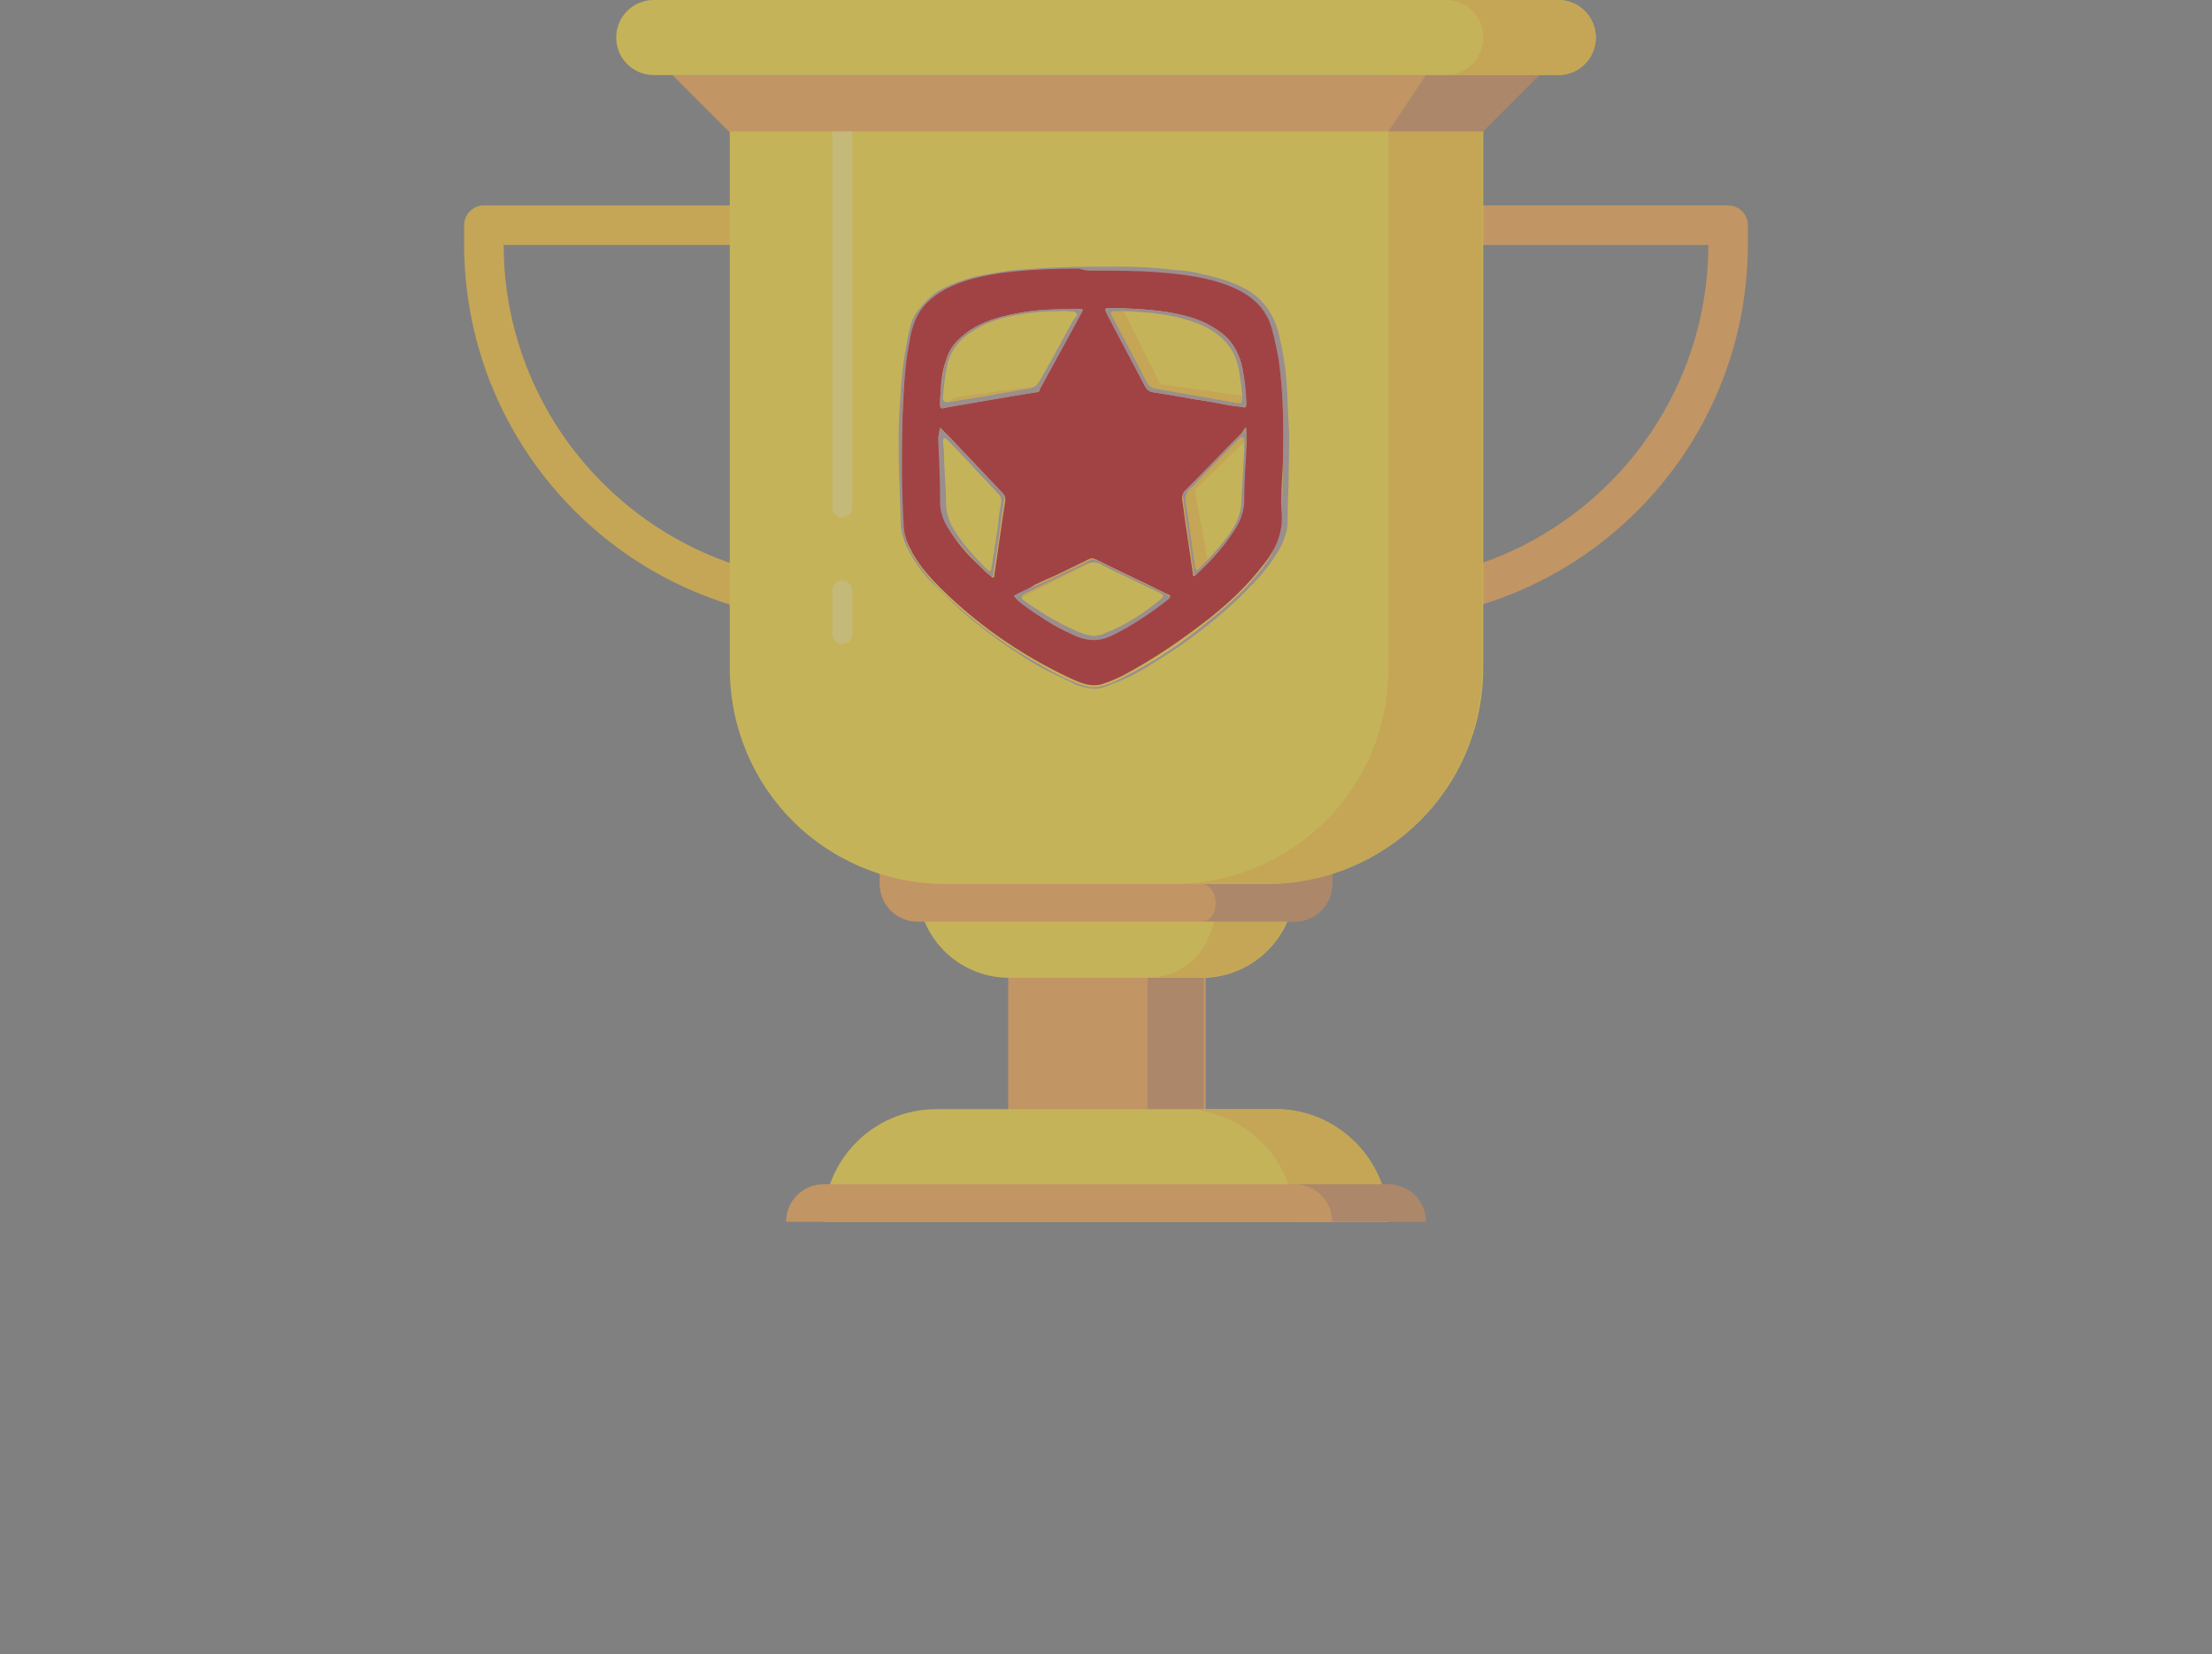 <?xml version="1.0" encoding="utf-8"?>
<!-- Generator: Adobe Illustrator 21.0.0, SVG Export Plug-In . SVG Version: 6.00 Build 0)  -->
<svg version="1.1" id="Layer_1" xmlns="http://www.w3.org/2000/svg" xmlns:xlink="http://www.w3.org/1999/xlink" x="0px" y="0px"
	 viewBox="0 0 224 167.5" style="enable-background:new 0 0 224 167.5;" xml:space="preserve">
<rect x="0" y="0" width="224" height="167.5" fill="#808080" stroke="none"/>
<style type="text/css">
	.st0{opacity:0;}
	.st1{fill:url(#Rectangle-5_1_);}
	.st2{opacity:0.542;}
	.st3{fill:#258FE5;fill-opacity:0;}
	.st4{fill:#F9A74E;}
	.st5{opacity:0.2;fill:#382673;enable-background:new    ;}
	.st6{fill:#FFDE39;}
	.st7{fill:#FEC632;}
	.st8{fill:none;stroke:#F9A74E;stroke-width:4;stroke-linecap:round;stroke-linejoin:round;}
	.st9{fill:none;stroke:#FEC632;stroke-width:4;stroke-linecap:round;stroke-linejoin:round;}
	
		.st10{opacity:0.3;fill:none;stroke:#FFFFFF;stroke-width:2;stroke-linecap:round;stroke-linejoin:round;enable-background:new    ;}
	.st11{fill:#B0999A;}
	.st12{fill:#BD0F12;}
</style>
<title>Group 4</title>
<desc>Created with Sketch.</desc>
<g id="Page-2">
	<g id="ui" transform="translate(-672, -1674)">
		<g id="Group-4" transform="translate(625, 1674)">
			<g id="Group-36-Copy-2" transform="translate(0, 35)" class="st0">
				
					<radialGradient id="Rectangle-5_1_" cx="-88.12" cy="277.623" r="0.578" gradientTransform="matrix(8.143902e-15 133 170.325 -1.042938e-14 -47133.023 11852.554)" gradientUnits="userSpaceOnUse">
					<stop  offset="0" style="stop-color:#4A90E2;stop-opacity:0.542"/>
					<stop  offset="1" style="stop-color:#2D7DDC;stop-opacity:0"/>
				</radialGradient>
				<rect id="Rectangle-5" x="47" y="-0.5" class="st1" width="224" height="133"/>
			</g>
			<g id="Cup-Copy" transform="translate(49, 0)" class="st2">
				<g id="Layer_1_1_">
					<path id="Shape" class="st3" d="M147,161.6H71v-34.3c0-2.1,1.7-3.8,3.8-3.8h68.4c2.1,0,3.8,1.7,3.8,3.8V161.6z"/>
					<rect id="Rectangle-path" x="100.1" y="82.8" class="st4" width="20" height="31.4"/>
					<rect id="Rectangle-path_1_" x="114.2" y="82.8" class="st5" width="5.7" height="31.4"/>
					<path id="Shape_1_" class="st6" d="M127.2,112.3H92.8c-6.3,0-11.4,5.1-11.4,11.4h57.2C138.6,117.5,133.5,112.3,127.2,112.3z"/>
					<path id="Shape_2_" class="st7" d="M127.2,112.3h-9.5c6.3,0,11.4,5.1,11.4,11.4h9.5C138.6,117.5,133.5,112.3,127.2,112.3z"/>
					<path id="Shape_3_" class="st6" d="M119.7,99h-19.5c-5.2,0-9.3-4.2-9.3-9.3v-2.1h38.2v2.1C129.1,94.8,124.9,99,119.7,99z"/>
					<path id="Shape_4_" class="st7" d="M121.4,87.6v2.1c0,5.1-2.3,9.3-7.4,9.3h5.7c5.2,0,9.3-4.2,9.3-9.3v-2.1H121.4z"/>
					<path id="Shape_5_" class="st4" d="M142.4,123.7H77.6c0-2.1,1.7-3.8,3.8-3.8h57.2C140.7,119.9,142.4,121.6,142.4,123.7z"/>
					<path id="Shape_6_" class="st5" d="M138.6,119.9h-9.5c2.1,0,3.8,1.7,3.8,3.8h9.5C142.4,121.6,140.7,119.9,138.6,119.9z"/>
					<path id="Shape_7_" class="st4" d="M132.9,83.8H87.1v5.7c0,2.1,1.7,3.8,3.8,3.8h38.2c2.1,0,3.8-1.7,3.8-3.8V83.8z"/>
					<path id="Shape_8_" class="st4" d="M132.9,83.8H87.1v5.7c0,2.1,1.7,3.8,3.8,3.8h38.2c2.1,0,3.8-1.7,3.8-3.8V83.8z"/>
					<path id="Shape_9_" class="st5" d="M123.4,83.8l-3.8,5.7c1.9,0,2.1,3.8,0,3.8h9.5c2.1,0,3.8-1.7,3.8-3.8v-5.7H123.4z"/>
					<path id="Shape_10_" class="st8" d="M136.7,22.8H173v1.9c0,20-16.2,36.2-36.2,36.2"/>
					<path id="Shape_11_" class="st9" d="M83.3,22.8H47v1.9c0,20,16.2,36.2,36.2,36.2"/>
					<path id="Shape_12_" class="st6" d="M126.2,89.5H93.8c-12.2,0-21.9-9.7-21.9-21.9v-60h76.3v60
						C148.2,79.8,138.4,89.5,126.2,89.5z"/>
					<path id="Shape_13_" class="st10" d="M83.3,13.3c0,0,0,32.4,0,38.1"/>
					<path id="Shape_14_" class="st7" d="M138.6,7.6v60c0,12.2-9.7,21.9-21.9,21.9h9.5c12.2,0,21.9-9.7,21.9-21.9v-60H138.6z"/>
					<polygon id="Shape_15_" class="st4" points="153.9,7.6 66.1,7.6 71.8,13.3 148.2,13.3 					"/>
					<polygon id="Shape_16_" class="st5" points="142.4,7.6 138.6,13.3 148.2,13.3 153.9,7.6 					"/>
					<path id="Shape_17_" class="st6" d="M155.8,0H64.2c-2.1,0-3.8,1.7-3.8,3.8s1.7,3.8,3.8,3.8h91.6c2.1,0,3.8-1.7,3.8-3.8
						S157.9,0,155.8,0z"/>
					<path id="Shape_18_" class="st7" d="M155.8,0h-11.4c2.1,0,3.8,1.7,3.8,3.8s-1.7,3.8-3.8,3.8h11.4c2.1,0,3.8-1.7,3.8-3.8
						S157.9,0,155.8,0z"/>
					<path id="Shape_19_" class="st10" d="M83.3,59.8v4.4"/>
					<path id="Shape_20_" class="st7" d="M110,56.2l8.2,4.4c1.1,0.6,2.7-0.4,2.5-1.7l-1.7-9.3l6.7-6.5c1-1,0.4-2.7-1-2.9l-9.2-1.3
						l-4.2-8.4c-0.6-1.1-2.3-1.1-2.9,0l-4.2,8.4l-9.2,1.3c-1.3,0.2-1.9,1.9-1,2.9l6.7,6.5l-1.5,9.1c-0.2,1.3,1.1,2.3,2.5,1.7
						L110,56.2z"/>
					<g>
						<path class="st11" d="M109,27c0.7,0,1.7,0,2.7,0c1.7,0,3.3,0.1,5,0.3c0.8,0.1,1.6,0.1,2.4,0.3c1.8,0.4,3.5,0.8,5.1,1.7
							c1.8,1,2.8,2.6,3.3,4.5c0.4,1.7,0.7,3.4,0.8,5.2c0.1,1.3,0.1,2.7,0.2,4c0.1,1.7,0,3.4,0,5.1c0,1.3-0.1,2.7-0.1,4
							c0,0.5,0,1.1-0.1,1.6c-0.2,0.7-0.4,1.4-0.8,2c-0.8,1.4-1.8,2.6-2.9,3.7c-1.7,1.8-3.6,3.4-5.6,4.9c-1.7,1.3-3.5,2.4-5.3,3.5
							c-1,0.6-2.1,1.1-3.2,1.5c-0.4,0.2-0.8,0.3-1.2,0.4c-0.8,0.1-1.6-0.1-2.4-0.4c-0.4-0.2-0.8-0.4-1.2-0.6
							c-0.9-0.4-1.7-0.8-2.6-1.3c-0.9-0.5-1.8-1.1-2.7-1.7c-1.8-1.2-3.5-2.5-5.1-3.9c-0.9-0.8-1.6-1.6-2.5-2.4c-1.1-1-2-2.2-2.7-3.5
							c-0.5-0.9-0.9-2-0.9-3.1c0-1.2-0.1-2.3-0.1-3.5C89,47.6,89,45.8,89,44c0-1.4,0.1-2.7,0.2-4.1c0.1-2.1,0.4-4.1,0.8-6.1
							c0.2-0.9,0.4-1.7,1-2.4c0.7-0.9,1.5-1.7,2.5-2.2c1-0.5,2.1-0.9,3.3-1.2c1.5-0.3,3-0.6,4.6-0.7C103.8,27.1,106.2,27,109,27z
							 M108.7,27.4c-0.5,0-0.9,0-1.4,0c-2.8,0-5.6,0.1-8.3,0.5c-1.9,0.3-3.7,0.7-5.3,1.6c-1.3,0.7-2.3,1.7-3,3.1
							c-0.3,0.7-0.5,1.4-0.6,2.2c-0.5,2.5-0.7,5-0.7,7.5c-0.1,3.6,0,7.3,0.1,10.9c0,0.8,0.3,1.6,0.6,2.4c0.8,1.5,1.8,2.8,3,4
							c3.1,3.1,6.6,5.7,10.4,7.8c1.2,0.7,2.5,1.4,3.9,1.9c0.8,0.3,1.6,0.4,2.4,0.1c0.7-0.2,1.3-0.5,1.9-0.8c3.2-1.6,6.2-3.6,8.9-5.9
							c2-1.6,3.9-3.4,5.4-5.4c1.1-1.5,1.8-3.2,1.8-5.1c0-1.6,0.1-3.1,0.1-4.7c0.1-3.6,0.1-7.2-0.4-10.8c-0.2-1.1-0.4-2.2-0.7-3.2
							c-0.6-2.2-2.2-3.5-4.2-4.3c-2.2-0.9-4.5-1.2-6.9-1.4C113.4,27.4,111.1,27.4,108.7,27.4z"/>
						<path class="st12" d="M108.7,27.4c2.3,0,4.7,0,7,0.2c2.3,0.2,4.7,0.5,6.9,1.4c2,0.8,3.6,2.1,4.2,4.3c0.3,1.1,0.5,2.1,0.7,3.2
							c0.5,3.6,0.5,7.2,0.4,10.8c-0.1,1.6-0.2,3.1-0.1,4.7c0.1,2-0.6,3.6-1.8,5.1c-1.6,2.1-3.4,3.8-5.4,5.4
							c-2.8,2.2-5.7,4.2-8.9,5.9c-0.6,0.3-1.3,0.6-1.9,0.8c-0.8,0.3-1.6,0.2-2.4-0.1c-1.3-0.5-2.6-1.2-3.9-1.9
							c-3.8-2.1-7.3-4.7-10.4-7.8c-1.2-1.2-2.3-2.5-3-4c-0.4-0.8-0.6-1.6-0.6-2.4c-0.2-3.6-0.2-7.3-0.1-10.9c0.1-2.5,0.2-5,0.7-7.5
							c0.1-0.7,0.3-1.5,0.6-2.2c0.6-1.4,1.6-2.3,3-3.1c1.7-0.9,3.5-1.3,5.3-1.6c2.8-0.4,5.5-0.5,8.3-0.5
							C107.8,27.4,108.3,27.4,108.7,27.4z M93.2,40.5c0,0.2,0,0.3,0,0.5c0,0.3,0.1,0.4,0.4,0.3c3.1-0.6,6.3-1.1,9.4-1.6
							c0.2,0,0.3-0.1,0.3-0.3c1.4-2.6,2.8-5.1,4.2-7.7c0.2-0.4,0.2-0.4-0.2-0.4c-1.9,0-3.7,0-5.6,0.3c-1.8,0.3-3.5,0.7-5.1,1.6
							c-1.3,0.8-2.4,1.8-2.8,3.3C93.3,37.8,93.3,39.1,93.2,40.5z M93.2,43.3C93.2,43.3,93.1,43.3,93.2,43.3
							c-0.1,0.4-0.1,0.7-0.1,1.1c0.1,2.2,0.2,4.4,0.2,6.6c0,0.9,0.3,1.7,0.7,2.4c0.8,1.4,1.9,2.7,3.1,3.8c0.4,0.4,0.8,0.8,1.2,1.1
							c0.2,0.2,0.4,0.3,0.4-0.1c0,0,0-0.1,0-0.1c0.4-2.5,0.7-5,1.1-7.4c0-0.3,0-0.5-0.2-0.7c-1.8-1.9-3.6-3.8-5.4-5.7
							C93.8,43.9,93.5,43.6,93.2,43.3z M100.7,60.3c0.1,0.2,0.3,0.3,0.4,0.5c0.9,0.7,1.8,1.3,2.7,1.9c0.9,0.6,1.8,1.1,2.8,1.5
							c1.3,0.6,2.5,0.7,3.8,0.1c2.1-1,4-2.2,5.8-3.7c0.4-0.3,0.4-0.3-0.1-0.5c-2.4-1.2-4.8-2.3-7.2-3.5c-0.2-0.1-0.4-0.1-0.6,0
							c-1.2,0.6-2.3,1.1-3.5,1.7c-0.7,0.3-1.4,0.6-2,0.9C102.2,59.6,101.4,60,100.7,60.3z M111.4,31.2c-0.4,0-0.6,0-0.9,0
							c-0.6,0-0.7,0-0.4,0.6c1.3,2.5,2.6,4.9,3.9,7.4c0.2,0.3,0.3,0.4,0.7,0.5c2,0.3,4,0.7,6,1c1,0.2,2,0.4,3,0.5
							c0.5,0.1,0.5,0.1,0.5-0.5c-0.1-1.3-0.2-2.6-0.5-3.9c-0.4-1.4-1.1-2.5-2.3-3.3c-1-0.7-2.1-1.2-3.3-1.5
							C115.9,31.4,113.6,31.3,111.4,31.2z M124.2,43.4c0,0-0.1-0.1-0.1-0.1c-0.1,0.2-0.3,0.4-0.4,0.6c-1.9,1.9-3.8,3.9-5.7,5.8
							c-0.2,0.3-0.3,0.5-0.3,0.8c0.2,1.2,0.3,2.4,0.5,3.5c0.2,1.4,0.4,2.7,0.6,4.1c0,0.3,0.1,0.3,0.3,0.1c1.4-1.3,2.8-2.8,3.8-4.4
							c0.6-1,1-2,1-3.1c0-1.6,0.2-3.2,0.2-4.8C124.3,45,124.2,44.2,124.2,43.4z"/>
						<path class="st11" d="M93.2,40.5c0.1-1.3,0.2-2.7,0.6-4c0.5-1.5,1.5-2.5,2.8-3.3c1.6-0.9,3.3-1.3,5.1-1.6
							c1.8-0.3,3.7-0.3,5.6-0.3c0.4,0,0.4,0,0.2,0.4c-1.4,2.6-2.8,5.1-4.2,7.7c-0.1,0.1-0.2,0.3-0.3,0.3c-3.1,0.5-6.3,1.1-9.4,1.6
							c-0.3,0.1-0.4,0-0.4-0.3C93.2,40.8,93.2,40.7,93.2,40.5z M106.2,31.5c-0.4,0-0.7,0-1,0c-1.2,0-2.4,0.1-3.7,0.3
							c-2.1,0.3-4,0.9-5.7,2.2c-1,0.8-1.6,1.8-1.9,3c-0.2,1-0.3,2-0.4,3c-0.1,0.6,0.1,0.8,0.7,0.7c1.2-0.2,2.5-0.4,3.7-0.6
							c1.5-0.3,3-0.5,4.5-0.8c0.4-0.1,0.6-0.3,0.8-0.6c0.5-0.8,0.9-1.6,1.3-2.3c0.7-1.3,1.5-2.7,2.2-4c0.1-0.2,0.5-0.4,0.3-0.7
							C106.7,31.4,106.4,31.6,106.2,31.5z"/>
						<path class="st11" d="M93.2,43.3c0.3,0.3,0.6,0.6,0.9,0.9c1.8,1.9,3.6,3.8,5.4,5.7c0.2,0.2,0.3,0.4,0.2,0.7
							c-0.4,2.5-0.7,5-1.1,7.4c0,0,0,0.1,0,0.1c0,0.4-0.2,0.3-0.4,0.1c-0.4-0.4-0.8-0.7-1.2-1.1c-1.1-1.2-2.2-2.4-3.1-3.8
							c-0.4-0.7-0.7-1.5-0.7-2.4c0-2.2-0.1-4.4-0.2-6.6C93.1,44,93.1,43.7,93.2,43.3C93.1,43.3,93.2,43.3,93.2,43.3z M99.4,50.8
							c0-0.4-0.1-0.6-0.3-0.8c-0.6-0.6-1.1-1.2-1.7-1.8c-1.2-1.3-2.3-2.5-3.5-3.7c-0.1-0.1-0.2-0.2-0.3-0.1
							c-0.1,0.1-0.1,0.2-0.1,0.3c0,0.4,0.1,0.7,0.1,1.1c0,1.7,0.2,3.4,0.2,5.1c0,0.8,0.2,1.5,0.5,2.2c1,1.8,2.3,3.2,3.7,4.6
							c0.2,0.2,0.4,0.1,0.4-0.2c0-0.2,0.1-0.4,0.1-0.6c0.2-1.3,0.4-2.6,0.6-3.9C99.1,52.3,99.3,51.5,99.4,50.8z"/>
						<path class="st11" d="M100.7,60.3c0.7-0.4,1.4-0.7,2.2-1c0.7-0.3,1.4-0.6,2-0.9c1.2-0.6,2.4-1.1,3.5-1.7
							c0.2-0.1,0.4-0.1,0.6,0c2.4,1.2,4.8,2.3,7.2,3.5c0.4,0.2,0.4,0.2,0.1,0.5c-1.8,1.4-3.7,2.7-5.8,3.7c-1.3,0.6-2.5,0.5-3.8-0.1
							c-1-0.5-1.9-1-2.8-1.5c-0.9-0.6-1.9-1.2-2.7-1.9C101,60.7,100.8,60.6,100.7,60.3z M108.8,64.4c0.1,0,0.3-0.1,0.5-0.1
							c0.2,0,0.4-0.1,0.6-0.2c2.1-0.8,3.9-2,5.6-3.4c0.4-0.3,0.4-0.5-0.1-0.7c-0.8-0.4-1.5-0.7-2.3-1.1c-1.2-0.6-2.4-1.1-3.5-1.7
							c-0.6-0.4-1.2-0.3-1.8,0c-2,1-4,1.9-6,2.9c-0.4,0.2-0.5,0.4-0.1,0.7c0.5,0.4,1,0.7,1.5,1c1,0.7,2.1,1.3,3.2,1.8
							C107.2,64,107.9,64.3,108.8,64.4z"/>
						<path class="st11" d="M111.4,31.2c2.2,0.1,4.5,0.2,6.7,0.8c1.2,0.3,2.3,0.8,3.3,1.5c1.1,0.8,1.9,1.9,2.3,3.3
							c0.3,1.3,0.5,2.6,0.5,3.9c0,0.5,0,0.5-0.5,0.5c-1-0.2-2-0.3-3-0.5c-2-0.3-4-0.7-6-1c-0.3-0.1-0.5-0.2-0.7-0.5
							c-1.3-2.5-2.6-4.9-3.9-7.4c-0.3-0.6-0.3-0.6,0.4-0.6C110.8,31.2,111.1,31.2,111.4,31.2z M111.9,31.5c-0.3,0-0.7,0-1,0
							c-0.4,0-0.5,0.2-0.3,0.5c0.9,1.7,1.8,3.4,2.7,5.1c0.3,0.6,0.6,1.2,0.9,1.7c0.1,0.2,0.3,0.4,0.6,0.5c0.5,0.1,1.1,0.2,1.6,0.3
							c2.3,0.4,4.6,0.8,6.8,1.2c0.5,0.1,0.6,0,0.6-0.5c0-0.9-0.2-1.7-0.3-2.6c-0.2-1.4-0.8-2.6-1.8-3.5c-0.9-0.8-1.9-1.3-3.1-1.7
							C116.5,31.8,114.2,31.6,111.9,31.5z"/>
						<path class="st11" d="M124.2,43.4c0,0.8,0,1.6,0,2.4c-0.1,1.6-0.2,3.2-0.2,4.8c0,1.2-0.4,2.2-1,3.1c-1.1,1.6-2.4,3.1-3.8,4.4
							c-0.2,0.2-0.3,0.2-0.3-0.1c-0.2-1.4-0.4-2.7-0.6-4.1c-0.2-1.2-0.3-2.4-0.5-3.5c-0.1-0.3,0-0.6,0.3-0.8
							c1.9-1.9,3.8-3.9,5.7-5.8c0.2-0.2,0.3-0.4,0.4-0.6C124.1,43.3,124.2,43.3,124.2,43.4z M124,45.5C124,45.5,124,45.5,124,45.5
							c0-0.3,0-0.7,0-1c0-0.2-0.2-0.3-0.4-0.2c-0.1,0.1-0.2,0.2-0.2,0.2c-1.4,1.4-2.8,2.8-4.1,4.2c-0.2,0.2-0.4,0.5-0.7,0.7
							c-0.5,0.4-0.6,0.9-0.5,1.6c0.2,1.1,0.3,2.3,0.5,3.4c0.1,1,0.3,1.9,0.4,2.9c0,0.2,0,0.3,0.2,0.4c0.2,0,0.2-0.1,0.3-0.2
							c1-1,2-2.1,2.9-3.3c0.7-1,1.3-2.1,1.3-3.4C123.8,49,123.9,47.2,124,45.5z"/>
					</g>
				</g>
			</g>
		</g>
	</g>
</g>
</svg>
